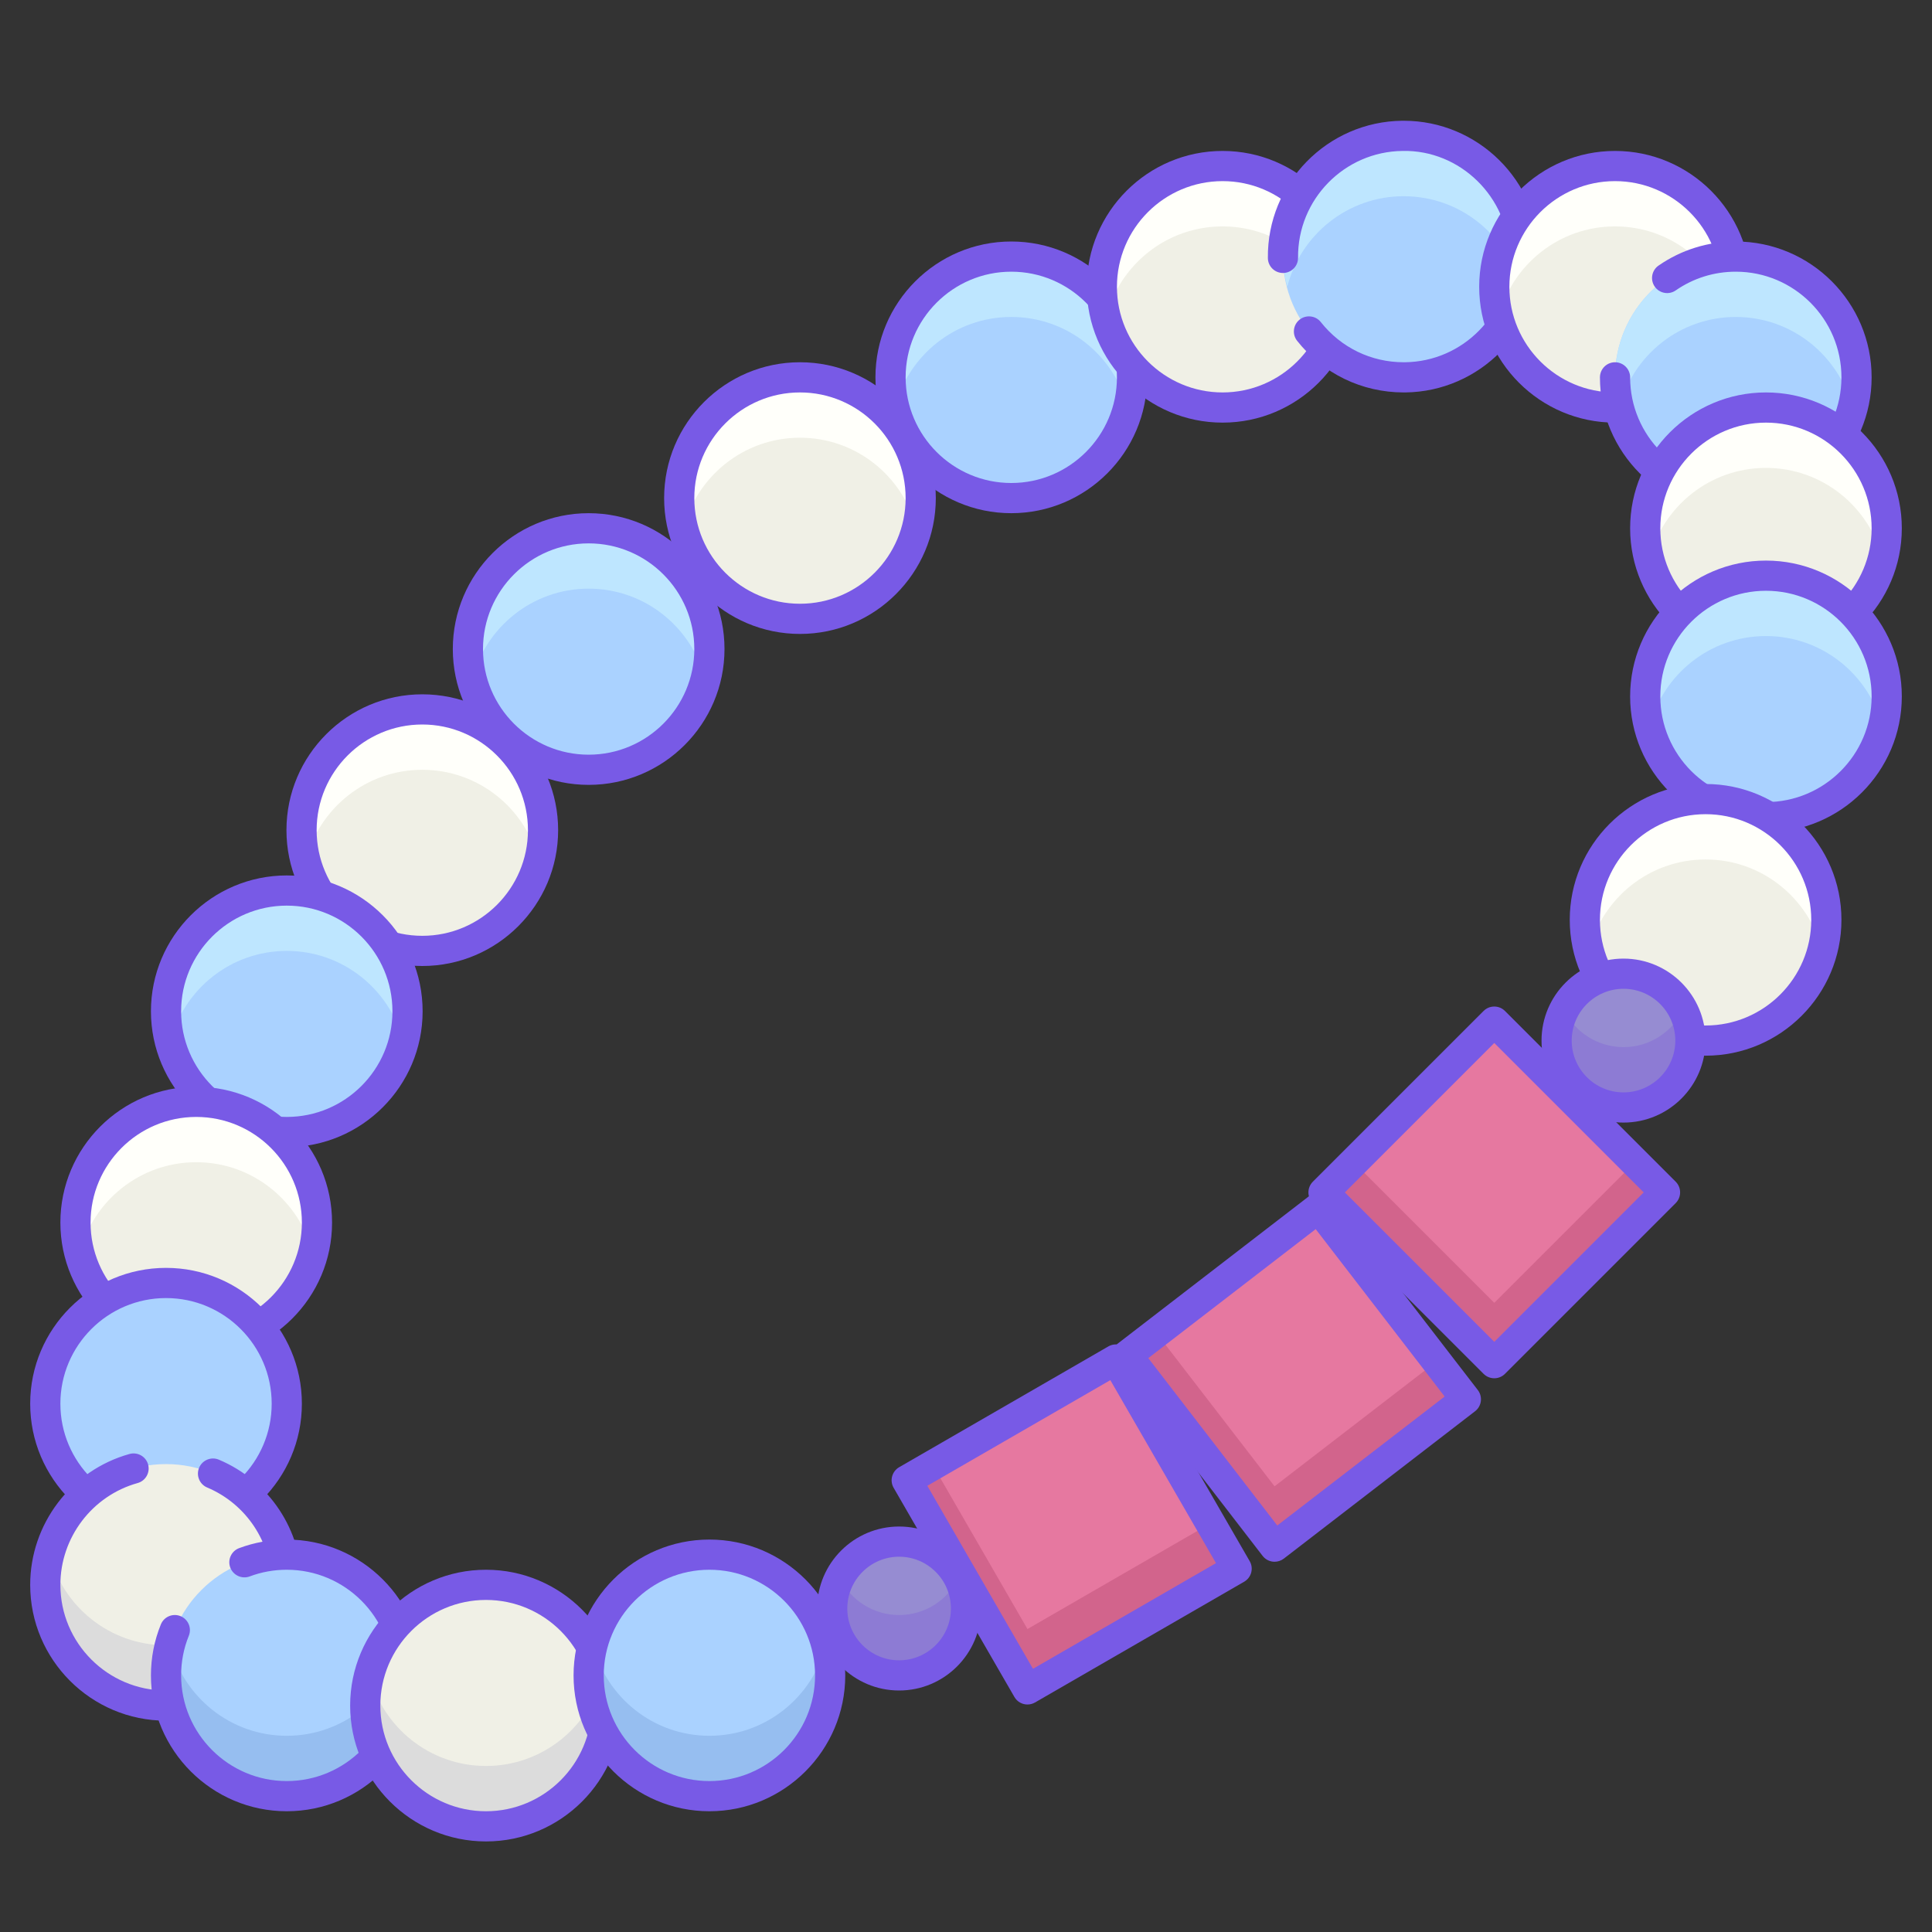 <svg id="Layer_1" enable-background="new 0 0 64 64" height="512" viewBox="0 0 64 64" width="512" xmlns="http://www.w3.org/2000/svg"><rect x="0" y="0" width="64" height="64" fill="#333333" stroke="none"/><circle cx="26.5" cy="16.5" fill="#f0f0e6" r="4"/><circle cx="19.5" cy="21.5" fill="#aad2ff" r="4"/><path d="m19.5 19.5c1.862 0 3.412 1.278 3.859 3 .083-.321.141-.653.141-1 0-2.209-1.791-4-4-4s-4 1.791-4 4c0 .347.058.679.141 1 .447-1.722 1.997-3 3.859-3z" fill="#bee6ff"/><path d="m26.5 14.5c1.862 0 3.412 1.278 3.859 3 .083-.321.141-.653.141-1 0-2.209-1.791-4-4-4s-4 1.791-4 4c0 .347.058.679.141 1 .447-1.722 1.997-3 3.859-3z" fill="#fffffa"/><path d="m19.5 26c-2.481 0-4.5-2.019-4.5-4.5s2.019-4.5 4.5-4.5 4.5 2.019 4.5 4.5-2.019 4.5-4.5 4.5zm0-8c-1.93 0-3.5 1.57-3.5 3.5s1.57 3.5 3.5 3.5 3.5-1.57 3.5-3.5-1.57-3.5-3.5-3.5z" fill="#785ae6"/><circle cx="33.5" cy="12.5" fill="#aad2ff" r="4"/><path d="m33.5 10.5c1.862 0 3.412 1.278 3.859 3 .083-.321.141-.653.141-1 0-2.209-1.791-4-4-4s-4 1.791-4 4c0 .347.058.679.141 1 .447-1.722 1.997-3 3.859-3z" fill="#bee6ff"/><circle cx="29.784" cy="53.284" fill="#968cd2" r="2.216"/><path d="m29.784 53.5c-.862 0-1.601-.497-1.967-1.216-.154.302-.249.638-.249 1 0 1.224.992 2.216 2.216 2.216s2.216-.992 2.216-2.216c0-.362-.095-.698-.249-1-.366.719-1.105 1.216-1.967 1.216z" fill="#8d7bd4"/><path d="m31.5 46.5h8v8h-8z" fill="#e678a0" transform="matrix(.866 -.5 .5 .866 -20.494 24.516)"/><path d="m34.036 53.964-3.134-5.428-.866.5 4 6.928 6.928-4-.866-1.5z" fill="#d2648c"/><g fill="#785ae6"><path d="m26.5 21c-2.481 0-4.5-2.019-4.5-4.5s2.019-4.5 4.5-4.5 4.5 2.019 4.5 4.5-2.019 4.5-4.5 4.5zm0-8c-1.93 0-3.5 1.57-3.5 3.5s1.57 3.5 3.5 3.5 3.5-1.57 3.5-3.5-1.57-3.5-3.5-3.5z"/><path d="m33.5 17c-2.481 0-4.5-2.019-4.5-4.5s2.019-4.5 4.5-4.5 4.5 2.019 4.5 4.5-2.019 4.5-4.5 4.5zm0-8c-1.93 0-3.5 1.57-3.5 3.5s1.57 3.5 3.5 3.5 3.5-1.57 3.5-3.5-1.57-3.5-3.5-3.5z"/><path d="m29.784 56c-1.498 0-2.716-1.218-2.716-2.716s1.218-2.716 2.716-2.716 2.716 1.218 2.716 2.716-1.218 2.716-2.716 2.716zm0-4.432c-.946 0-1.716.77-1.716 1.716s.77 1.716 1.716 1.716 1.716-.77 1.716-1.716-.77-1.716-1.716-1.716z"/><path d="m34.036 56.464c-.172 0-.341-.089-.433-.25l-4-6.928c-.138-.239-.056-.545.183-.683l6.928-4c.238-.138.545-.058.683.183l4 6.928c.139.239.057.545-.183.683l-6.928 4c-.079.045-.165.067-.25.067zm-3.317-7.245 3.5 6.062 6.062-3.5-3.5-6.062z"/></g><path d="m38.948 41.626h8v8h-8z" fill="#e678a0" transform="matrix(.792 -.61 .61 .792 -18.921 35.701)"/><path d="m42.221 49.236-3.916-5.082-.967.745 4.883 6.337 6.337-4.884-.967-1.254z" fill="#d2648c"/><path d="m42.221 51.735c-.149 0-.298-.067-.396-.195l-4.883-6.336c-.168-.219-.127-.533.091-.701l6.337-4.883c.106-.082.239-.114.37-.1.131.017.251.086.332.191l4.883 6.337c.168.219.127.533-.091.701l-6.337 4.883c-.092.07-.2.103-.306.103zm-4.182-6.745 4.272 5.544 5.545-4.272-4.272-5.545z" fill="#785ae6"/><path d="m45.5 35.5h8v8h-8z" fill="#e678a0" transform="matrix(.707 -.707 .707 .707 -13.433 46.571)"/><path d="m49.5 43.157-4.657-4.657-1 1 5.657 5.657 5.657-5.657-1-1z" fill="#d2648c"/><path d="m49.5 45.657c-.128 0-.256-.049-.354-.146l-5.657-5.657c-.094-.094-.146-.221-.146-.354s.053-.26.146-.354l5.657-5.657c.195-.195.512-.195.707 0l5.657 5.657c.094.094.146.221.146.354s-.053.26-.146.354l-5.657 5.657c-.097.097-.225.146-.353.146zm-4.95-6.157 4.95 4.95 4.95-4.95-4.95-4.95z" fill="#785ae6"/><circle cx="40.5" cy="9.5" fill="#f0f0e6" r="4"/><path d="m40.5 7.5c1.862 0 3.412 1.278 3.859 3 .083-.321.141-.653.141-1 0-2.209-1.791-4-4-4s-4 1.791-4 4c0 .347.058.679.141 1 .447-1.722 1.997-3 3.859-3z" fill="#fffffa"/><path d="m40.5 14c-2.481 0-4.5-2.019-4.5-4.5s2.019-4.5 4.5-4.5 4.5 2.019 4.5 4.5-2.019 4.5-4.5 4.5zm0-8c-1.93 0-3.5 1.57-3.5 3.5s1.57 3.5 3.5 3.5 3.5-1.57 3.5-3.5-1.57-3.5-3.5-3.5z" fill="#785ae6"/><circle cx="46.5" cy="8.5" fill="#aad2ff" r="4"/><path d="m46.5 6.5c1.862 0 3.412 1.278 3.859 3 .083-.321.141-.653.141-1 0-2.209-1.791-4-4-4s-4 1.791-4 4c0 .347.058.679.141 1 .447-1.722 1.997-3 3.859-3z" fill="#bee6ff"/><path d="m46.499 13c-1.385 0-2.669-.622-3.53-1.71-.171-.217-.134-.531.082-.702.216-.17.531-.136.703.082.67.847 1.669 1.33 2.745 1.33h.039c1.929-.021 3.482-1.608 3.462-3.538-.021-1.929-1.633-3.504-3.538-3.462-1.929.021-3.483 1.608-3.462 3.538.003.276-.219.502-.495.505-.001 0-.003 0-.005 0-.273 0-.497-.22-.5-.495-.026-2.481 1.971-4.521 4.451-4.548h.049c2.459 0 4.473 1.987 4.5 4.452.026 2.481-1.971 4.521-4.451 4.548-.017 0-.033 0-.05 0z" fill="#785ae6"/><circle cx="53.5" cy="9.5" fill="#f0f0e6" r="4"/><path d="m53.5 7.5c1.862 0 3.412 1.278 3.859 3 .083-.321.141-.653.141-1 0-2.209-1.791-4-4-4s-4 1.791-4 4c0 .347.058.679.141 1 .447-1.722 1.997-3 3.859-3z" fill="#fffffa"/><path d="m53.5 14c-2.481 0-4.5-2.019-4.5-4.5s2.019-4.5 4.5-4.5 4.5 2.019 4.5 4.5-2.019 4.5-4.5 4.5zm0-8c-1.93 0-3.5 1.57-3.5 3.5s1.57 3.5 3.5 3.5 3.5-1.57 3.5-3.5-1.57-3.5-3.5-3.5z" fill="#785ae6"/><circle cx="57.5" cy="12.5" fill="#aad2ff" r="4"/><path d="m57.5 10.5c1.862 0 3.412 1.278 3.859 3 .083-.321.141-.653.141-1 0-2.209-1.791-4-4-4s-4 1.791-4 4c0 .347.058.679.141 1 .447-1.722 1.997-3 3.859-3z" fill="#bee6ff"/><path d="m57.5 17c-2.481 0-4.5-2.019-4.5-4.5 0-.276.224-.5.5-.5s.5.224.5.5c0 1.93 1.57 3.5 3.5 3.5s3.5-1.57 3.5-3.5-1.57-3.5-3.5-3.5c-.716 0-1.404.214-1.989.62-.226.157-.538.101-.696-.126-.157-.227-.101-.539.126-.696.753-.522 1.638-.798 2.559-.798 2.481 0 4.5 2.019 4.5 4.5s-2.019 4.5-4.5 4.5z" fill="#785ae6"/><circle cx="58.5" cy="17.5" fill="#f0f0e6" r="4"/><path d="m58.5 15.5c1.862 0 3.412 1.278 3.859 3 .083-.321.141-.653.141-1 0-2.209-1.791-4-4-4s-4 1.791-4 4c0 .347.058.679.141 1 .447-1.722 1.997-3 3.859-3z" fill="#fffffa"/><path d="m58.5 22c-2.481 0-4.5-2.019-4.5-4.5s2.019-4.5 4.5-4.5 4.5 2.019 4.5 4.5-2.019 4.5-4.5 4.5zm0-8c-1.93 0-3.5 1.57-3.5 3.5s1.57 3.5 3.5 3.5 3.5-1.57 3.5-3.5-1.57-3.5-3.5-3.5z" fill="#785ae6"/><circle cx="58.5" cy="23.07" fill="#aad2ff" r="4"/><path d="m58.5 21.07c1.862 0 3.412 1.278 3.859 3 .083-.321.141-.653.141-1 0-2.209-1.791-4-4-4s-4 1.791-4 4c0 .347.058.679.141 1 .447-1.722 1.997-3 3.859-3z" fill="#bee6ff"/><path d="m58.5 27.57c-2.481 0-4.5-2.019-4.5-4.5s2.019-4.5 4.5-4.5 4.5 2.019 4.5 4.5-2.019 4.5-4.5 4.5zm0-8c-1.93 0-3.5 1.57-3.5 3.5s1.57 3.5 3.5 3.5 3.5-1.57 3.5-3.5-1.57-3.5-3.5-3.5z" fill="#785ae6"/><circle cx="56.5" cy="30.471" fill="#f0f0e6" r="4"/><path d="m56.5 28.471c1.862 0 3.412 1.278 3.859 3 .083-.321.141-.653.141-1 0-2.209-1.791-4-4-4s-4 1.791-4 4c0 .347.058.679.141 1 .447-1.722 1.997-3 3.859-3z" fill="#fffffa"/><path d="m56.5 34.971c-2.481 0-4.5-2.019-4.5-4.5s2.019-4.5 4.5-4.5 4.5 2.019 4.5 4.5-2.019 4.5-4.5 4.5zm0-8c-1.93 0-3.5 1.57-3.5 3.5s1.57 3.5 3.5 3.5 3.5-1.57 3.5-3.5-1.57-3.5-3.5-3.5z" fill="#785ae6"/><circle cx="53.781" cy="34.471" fill="#f0f0e6" r="2.216"/><circle cx="53.781" cy="34.471" fill="#968cd2" r="2.216"/><path d="m53.781 34.687c-.862 0-1.601-.497-1.967-1.216-.154.302-.249.638-.249 1 0 1.224.992 2.216 2.216 2.216s2.216-.992 2.216-2.216c0-.362-.095-.698-.249-1-.366.719-1.105 1.216-1.967 1.216z" fill="#8d7bd4"/><path d="m53.781 37.187c-1.497 0-2.716-1.218-2.716-2.716s1.219-2.716 2.716-2.716 2.716 1.218 2.716 2.716-1.219 2.716-2.716 2.716zm0-4.432c-.946 0-1.716.77-1.716 1.716s.77 1.716 1.716 1.716 1.716-.77 1.716-1.716-.769-1.716-1.716-1.716z" fill="#785ae6"/><circle cx="13.989" cy="27.5" fill="#f0f0e6" r="4"/><path d="m13.989 25.5c1.862 0 3.412 1.278 3.859 3 .083-.321.141-.653.141-1 0-2.209-1.791-4-4-4s-4 1.791-4 4c0 .347.058.679.141 1 .446-1.722 1.997-3 3.859-3z" fill="#fffffa"/><path d="m13.989 32c-2.481 0-4.5-2.019-4.5-4.5s2.019-4.5 4.5-4.5 4.5 2.019 4.5 4.5-2.019 4.5-4.5 4.5zm0-8c-1.93 0-3.5 1.57-3.5 3.5s1.57 3.5 3.5 3.5 3.5-1.57 3.5-3.5-1.571-3.5-3.5-3.5z" fill="#785ae6"/><circle cx="9.5" cy="33.5" fill="#aad2ff" r="4"/><path d="m9.5 31.5c1.862 0 3.412 1.278 3.859 3 .083-.321.141-.653.141-1 0-2.209-1.791-4-4-4s-4 1.791-4 4c0 .347.058.679.141 1 .447-1.722 1.997-3 3.859-3z" fill="#bee6ff"/><path d="m9.5 38c-2.481 0-4.5-2.019-4.5-4.5s2.019-4.5 4.5-4.5 4.5 2.019 4.5 4.5-2.019 4.5-4.5 4.5zm0-8c-1.93 0-3.5 1.57-3.5 3.5s1.57 3.5 3.5 3.5 3.5-1.57 3.5-3.5-1.57-3.5-3.5-3.5z" fill="#785ae6"/><circle cx="6.5" cy="40.5" fill="#f0f0e6" r="4"/><path d="m6.5 38.5c1.862 0 3.412 1.278 3.859 3 .083-.321.141-.653.141-1 0-2.209-1.791-4-4-4s-4 1.791-4 4c0 .347.058.679.141 1 .447-1.722 1.997-3 3.859-3z" fill="#fffffa"/><path d="m6.5 45c-2.481 0-4.5-2.019-4.5-4.5s2.019-4.5 4.5-4.5 4.5 2.019 4.5 4.5-2.019 4.5-4.5 4.5zm0-8c-1.93 0-3.5 1.57-3.5 3.5s1.57 3.5 3.5 3.5 3.5-1.57 3.5-3.5-1.57-3.5-3.5-3.5z" fill="#785ae6"/><circle cx="5.5" cy="46.5" fill="#aad2ff" r="4"/><path d="m5.5 51c-2.481 0-4.5-2.019-4.5-4.5s2.019-4.5 4.5-4.5 4.5 2.019 4.5 4.5-2.019 4.5-4.5 4.5zm0-8c-1.93 0-3.5 1.57-3.5 3.5s1.57 3.5 3.5 3.5 3.5-1.57 3.5-3.5-1.57-3.5-3.5-3.5z" fill="#785ae6"/><circle cx="5.5" cy="52.5" fill="#f0f0e6" r="4"/><path d="m5.5 54.5c-1.862 0-3.412-1.278-3.859-3-.083.321-.141.653-.141 1 0 2.209 1.791 4 4 4s4-1.791 4-4c0-.347-.058-.679-.141-1-.447 1.722-1.997 3-3.859 3z" fill="#dcdcdc"/><path d="m5.5 57c-2.481 0-4.5-2.019-4.5-4.5 0-2.013 1.353-3.796 3.29-4.335.267-.074.542.082.616.347.074.266-.081.542-.347.616-1.507.42-2.559 1.806-2.559 3.372 0 1.93 1.57 3.5 3.5 3.5s3.5-1.57 3.5-3.5c0-1.41-.839-2.676-2.138-3.225-.254-.107-.373-.401-.266-.655.108-.254.401-.374.655-.266 1.67.706 2.749 2.333 2.749 4.146 0 2.481-2.019 4.5-4.5 4.5z" fill="#785ae6"/><circle cx="9.5" cy="55.5" fill="#aad2ff" r="4"/><path d="m9.5 57.5c-1.862 0-3.412-1.278-3.859-3-.083.321-.141.653-.141 1 0 2.209 1.791 4 4 4s4-1.791 4-4c0-.347-.058-.679-.141-1-.447 1.722-1.997 3-3.859 3z" fill="#96bef0"/><path d="m9.5 60c-2.481 0-4.5-2.019-4.5-4.5 0-.583.11-1.151.328-1.688.104-.257.395-.379.651-.276.256.104.379.395.276.651-.17.417-.255.859-.255 1.313 0 1.93 1.57 3.5 3.5 3.5s3.5-1.57 3.5-3.5-1.57-3.5-3.5-3.5c-.423 0-.836.074-1.228.221-.256.096-.546-.034-.644-.293-.097-.258.034-.546.293-.644.504-.188 1.036-.284 1.579-.284 2.481 0 4.5 2.019 4.5 4.5s-2.019 4.5-4.5 4.5z" fill="#785ae6"/><circle cx="16.099" cy="56.5" fill="#f0f0e6" r="4"/><path d="m16.099 58.5c-1.862 0-3.412-1.278-3.859-3-.083.321-.141.653-.141 1 0 2.209 1.791 4 4 4s4-1.791 4-4c0-.347-.058-.679-.141-1-.446 1.722-1.997 3-3.859 3z" fill="#dcdcdc"/><path d="m16.099 61c-2.481 0-4.5-2.019-4.5-4.5s2.019-4.5 4.5-4.5 4.5 2.019 4.5 4.5-2.018 4.5-4.5 4.5zm0-8c-1.93 0-3.5 1.57-3.5 3.5s1.57 3.5 3.5 3.5 3.5-1.57 3.5-3.5-1.57-3.5-3.5-3.5z" fill="#785ae6"/><circle cx="23.5" cy="55.5" fill="#aad2ff" r="4"/><path d="m23.5 57.5c-1.862 0-3.412-1.278-3.859-3-.083.321-.141.653-.141 1 0 2.209 1.791 4 4 4s4-1.791 4-4c0-.347-.058-.679-.141-1-.447 1.722-1.997 3-3.859 3z" fill="#96bef0"/><path d="m23.5 60c-2.481 0-4.5-2.019-4.5-4.5s2.019-4.5 4.5-4.5 4.5 2.019 4.5 4.5-2.019 4.5-4.5 4.5zm0-8c-1.93 0-3.5 1.57-3.5 3.5s1.57 3.5 3.5 3.5 3.5-1.57 3.5-3.5-1.57-3.5-3.5-3.5z" fill="#785ae6"/></svg>